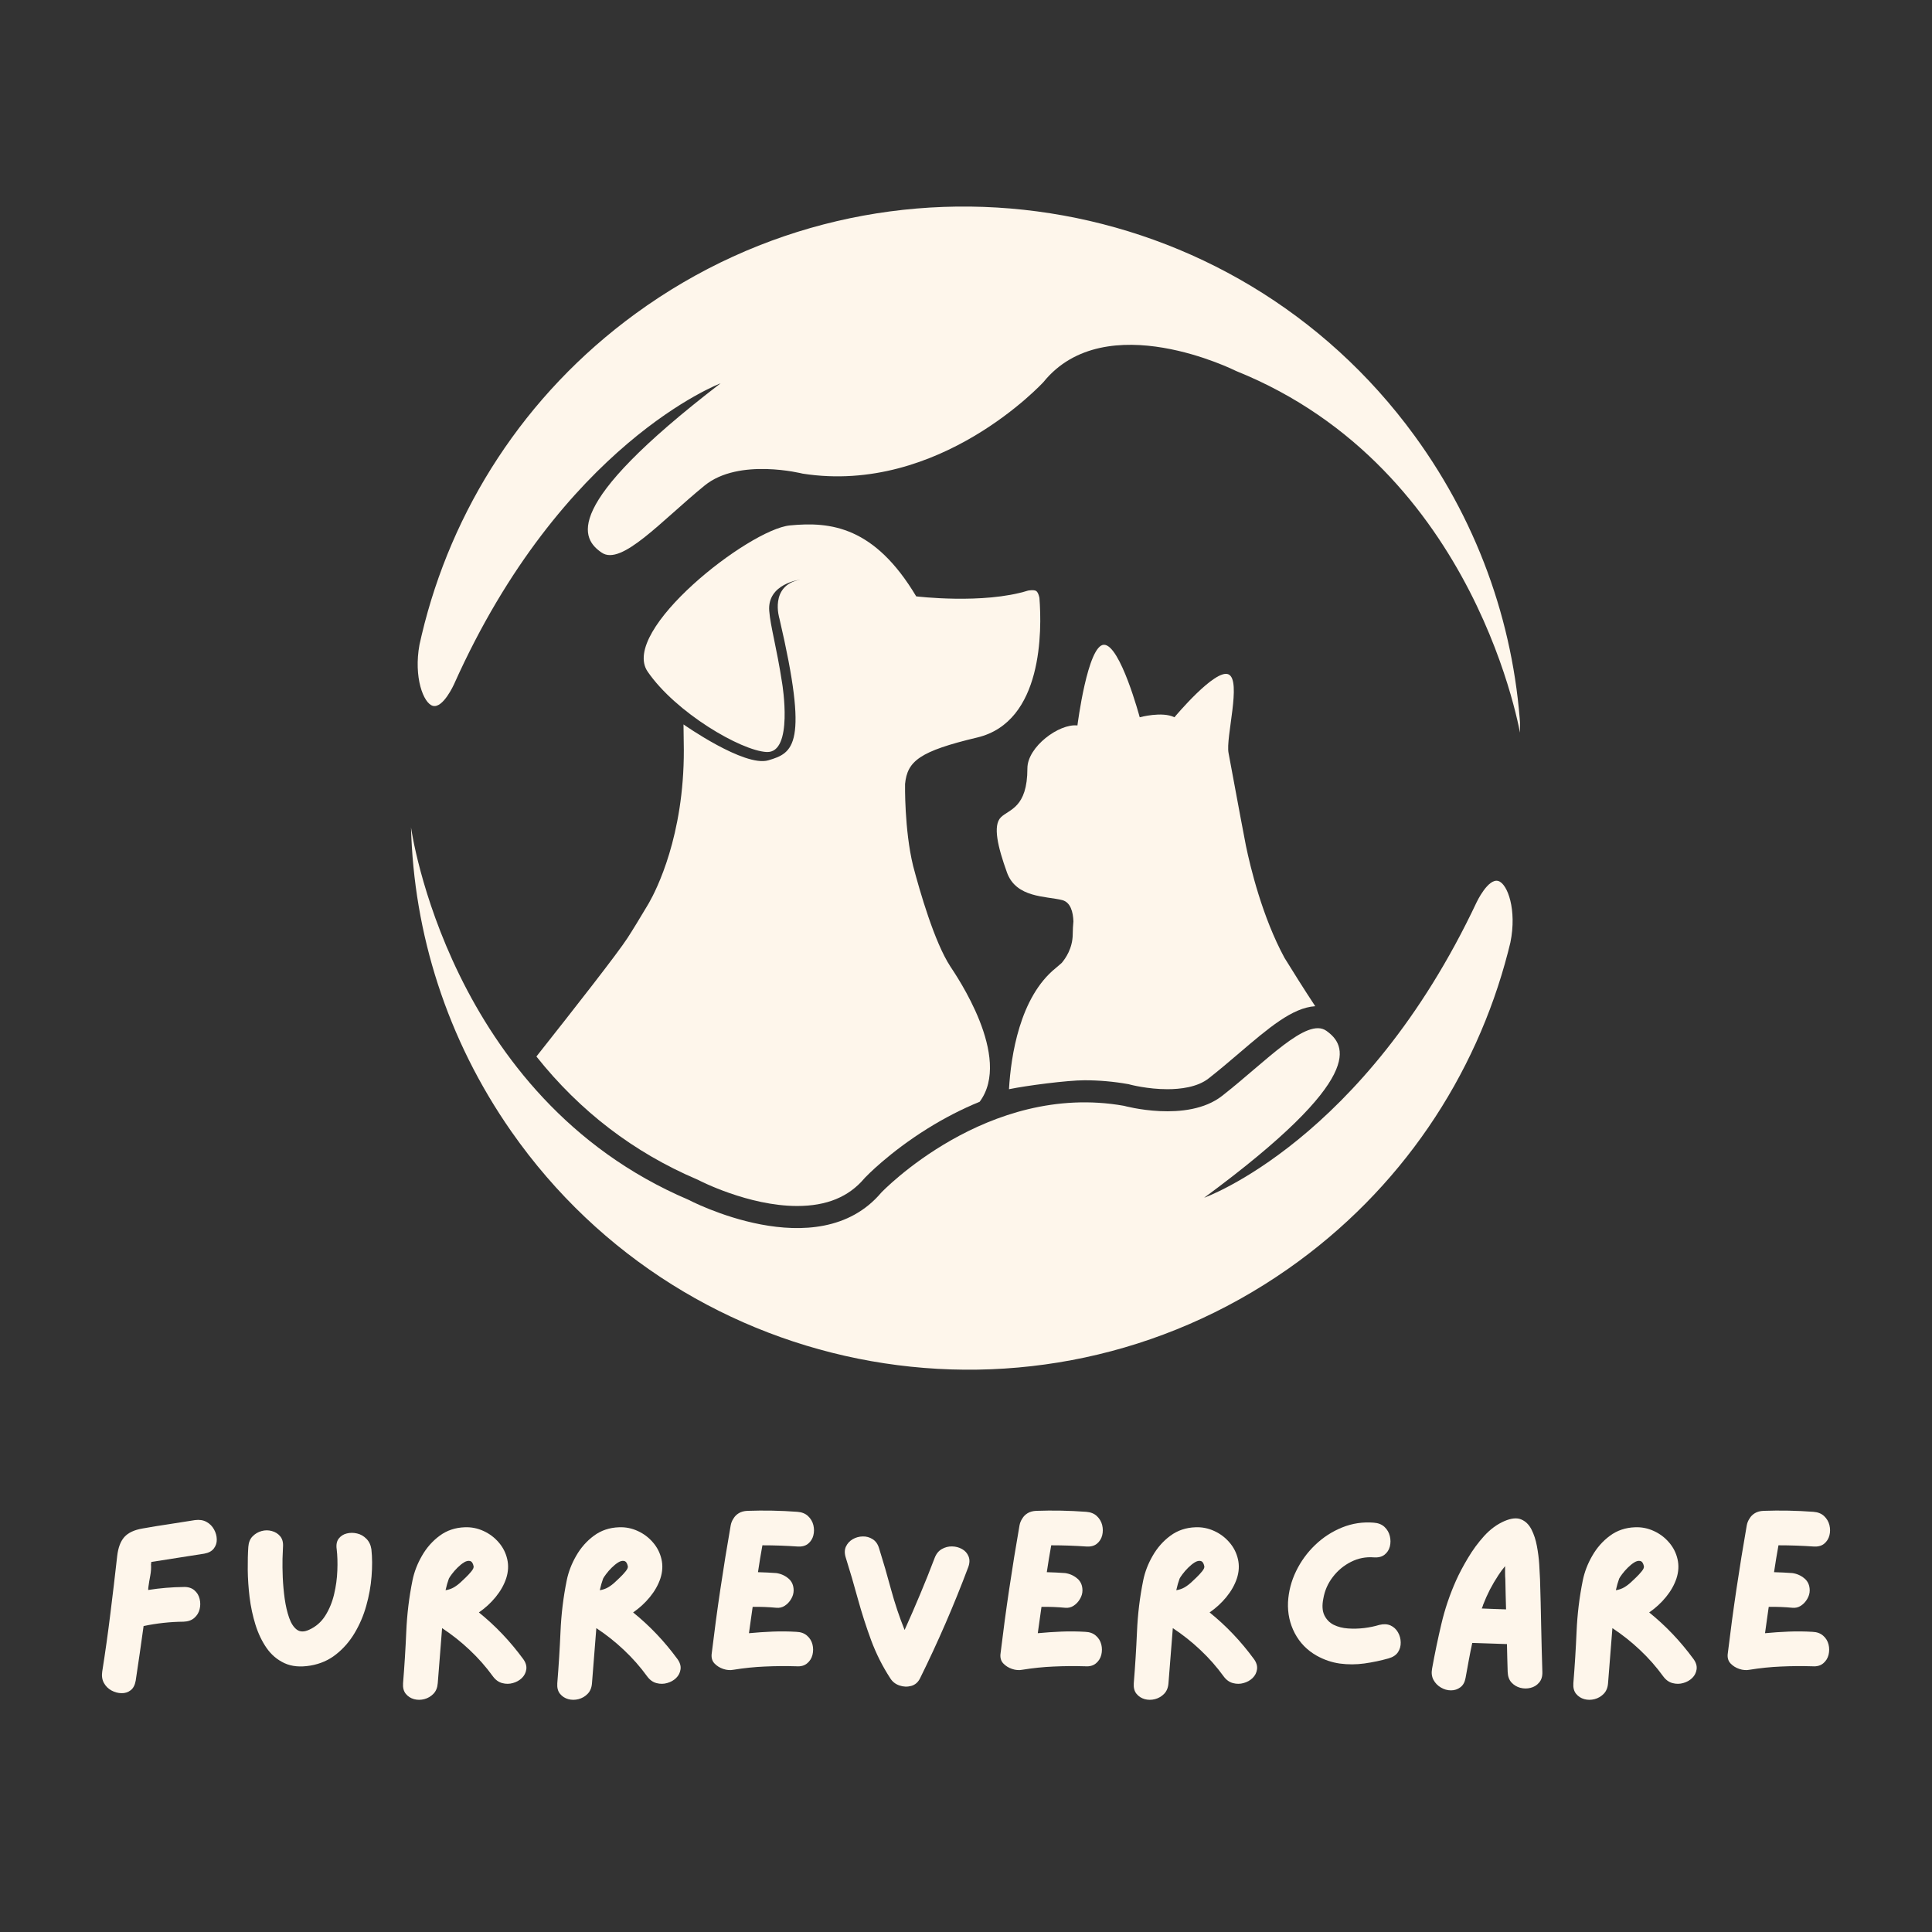 <svg xmlns="http://www.w3.org/2000/svg" xmlns:xlink="http://www.w3.org/1999/xlink" width="500" zoomAndPan="magnify" viewBox="0 0 375 375" height="500" preserveAspectRatio="xMidYMid meet" version="1.0"><rect x="0" y="0" width="375" height="375" fill="#333333" stroke="none"/><defs><g/><clipPath id="c687c1e000"><path d="M 79.777 160 L 294 160 L 294 266 L 79.777 266 Z M 79.777 160 " clip-rule="nonzero"/></clipPath><clipPath id="2ae4ed5151"><path d="M 81 40 L 295.027 40 L 295.027 144 L 81 144 Z M 81 40 " clip-rule="nonzero"/></clipPath></defs><g clip-path="url(#c687c1e000)"><path fill="#fef6eb" d="M 292.699 184.809 C 292.859 184.18 293.02 183.551 293.168 182.926 C 294.457 176.613 292.621 171.531 290.816 171 C 288.836 170.418 286.613 175.121 286.613 175.121 C 264.754 221.48 233.723 232.48 233.723 232.48 C 265.531 209.047 261.234 202.777 257.449 200.082 C 253.66 197.379 245.773 206.008 237.223 212.699 C 230.418 218.027 218.156 214.637 218.156 214.637 C 191.605 209.934 171.059 231.477 171.059 231.477 C 158.684 246.129 133.605 232.863 133.605 232.863 C 86.949 212.984 79.777 160.59 79.777 160.59 C 80.312 181.066 86.664 201.613 99.277 219.656 C 133.523 268.629 200.984 280.566 249.961 246.32 C 271.945 230.953 286.469 208.891 292.699 184.809 Z M 292.699 184.809 " fill-opacity="1" fill-rule="nonzero"/></g><g clip-path="url(#2ae4ed5151)"><path fill="#fef6eb" d="M 81.855 123.234 C 81.703 123.867 81.562 124.496 81.422 125.129 C 80.262 131.461 82.195 136.512 84.012 137.004 C 86.004 137.547 88.129 132.805 88.129 132.805 C 109.066 86.016 139.867 74.402 139.867 74.402 C 108.531 98.461 112.949 104.641 116.789 107.266 C 120.629 109.895 128.344 101.109 136.762 94.246 C 143.457 88.785 155.785 91.93 155.785 91.93 C 182.426 96.102 202.539 74.152 202.539 74.152 C 214.621 59.254 239.953 72.023 239.953 72.023 C 287 90.969 295.215 143.211 295.215 143.211 C 294.27 122.75 287.512 102.328 274.539 84.543 C 239.332 36.262 171.645 25.664 123.359 60.879 C 101.684 76.688 87.605 99.031 81.855 123.234 Z M 81.855 123.234 " fill-opacity="1" fill-rule="nonzero"/></g><path fill="#fef6eb" d="M 249.32 185.918 C 245 177.953 242.688 168.281 241.832 164.152 C 240.441 156.977 238.824 147.977 238.461 146.16 C 237.867 143.188 241.035 132.086 238.461 130.898 C 235.883 129.711 227.957 139.223 227.957 139.223 C 225.578 138.031 221.219 139.223 221.219 139.223 C 221.219 139.223 217.453 125.148 214.281 125.148 C 211.113 125.148 209.129 140.809 209.129 140.809 C 205.562 140.41 199.418 144.969 199.418 149.133 C 199.418 156.863 195.848 157.062 194.262 158.648 C 192.676 160.234 193.668 164.395 195.453 169.352 C 197.238 174.305 202.984 173.91 206.156 174.703 C 207.828 175.121 208.289 177.086 208.348 178.848 C 208.273 179.641 208.219 180.488 208.215 181.359 C 208.191 184.078 206.805 186.051 206.07 186.91 C 205.535 187.363 204.941 187.883 204.941 187.883 C 197.91 193.523 196.211 205.016 195.844 211.414 C 199.25 210.715 207.156 209.68 210.516 209.68 C 213.328 209.68 216.148 209.926 218.91 210.414 L 219.117 210.453 L 219.301 210.504 C 219.426 210.539 222.75 211.414 226.59 211.414 C 229.023 211.414 232.383 211.055 234.582 209.328 C 236.582 207.766 238.566 206.074 240.484 204.438 C 246.25 199.512 250.848 195.586 255.285 195.305 C 253.039 191.895 250.988 188.625 249.32 185.918 Z M 249.32 185.918 " fill-opacity="1" fill-rule="nonzero"/><path fill="#fef6eb" d="M 177.234 168.066 C 175.516 161.008 175.668 152.195 175.672 152.16 C 176.117 147.715 178.484 145.812 189.684 143.148 C 202.457 140.105 202.238 122.32 201.754 116.07 C 201.754 116.07 201.586 115.066 201.156 114.734 C 200.723 114.398 199.531 114.637 199.531 114.637 C 190.848 117.34 177.836 115.754 177.836 115.754 C 169.758 102.227 161.27 101.203 153.316 101.984 C 145.363 102.762 120.254 122.414 125.711 130.367 C 131.172 138.32 143.809 145.703 148.793 145.965 C 154.07 146.238 151.828 132.707 151.828 132.707 C 150.727 125.5 149.555 121.691 149.309 118.586 C 148.887 113.277 155.328 112.508 155.328 112.508 C 149.25 113.648 151.289 120.074 151.289 120.074 C 157.023 144.637 154.012 146.141 149.125 147.578 C 144.504 148.941 132.668 140.609 132.668 140.609 C 132.668 140.609 132.695 142.781 132.73 145.539 C 132.777 162.238 127.383 172.766 125.977 175.227 C 125.867 175.414 125.766 175.594 125.656 175.773 C 125.656 175.773 125.645 175.793 125.645 175.793 C 124.25 178.137 122.875 180.402 121.797 182.066 C 119.895 185.012 111.496 195.738 104.117 205.066 C 112.57 215.691 122.996 223.68 135.289 228.922 L 135.457 228.992 L 135.617 229.074 C 135.707 229.125 145.258 234.082 154.734 234.082 C 160.465 234.082 164.738 232.32 167.789 228.707 L 167.875 228.609 L 167.965 228.516 C 168.152 228.32 172.602 223.688 179.992 219.078 C 183.312 217.008 186.711 215.258 190.148 213.855 C 196.586 205.23 185.559 189.281 184.438 187.555 C 181.379 182.855 178.547 173.047 177.234 168.066 Z M 177.234 168.066 " fill-opacity="1" fill-rule="nonzero"/><g fill="#fef6eb" fill-opacity="1"><g transform="translate(17.544, 326.254)"><g><path d="M 20.297 -31.203 C 21.16 -31.316 21.906 -31.203 22.531 -30.859 C 23.164 -30.516 23.656 -30.023 24 -29.391 C 24.344 -28.766 24.52 -28.125 24.531 -27.469 C 24.551 -26.812 24.363 -26.223 23.969 -25.703 C 23.582 -25.18 22.957 -24.844 22.094 -24.688 C 20.562 -24.445 19.031 -24.207 17.5 -23.969 C 15.977 -23.727 14.453 -23.488 12.922 -23.25 C 12.898 -23.25 12.773 -23.227 12.547 -23.188 C 12.316 -23.145 12.07 -23.109 11.812 -23.078 C 11.812 -22.867 11.797 -22.719 11.766 -22.625 C 11.816 -21.938 11.77 -21.207 11.625 -20.438 C 11.477 -19.676 11.359 -18.953 11.266 -18.266 C 11.266 -18.18 11.254 -18.086 11.234 -17.984 C 11.223 -17.879 11.219 -17.766 11.219 -17.641 C 13.52 -18.004 15.812 -18.195 18.094 -18.219 C 18.957 -18.25 19.648 -18.039 20.172 -17.594 C 20.703 -17.145 21.047 -16.582 21.203 -15.906 C 21.367 -15.238 21.367 -14.57 21.203 -13.906 C 21.047 -13.25 20.703 -12.688 20.172 -12.219 C 19.648 -11.758 18.957 -11.516 18.094 -11.484 C 15.488 -11.461 12.898 -11.18 10.328 -10.641 C 10.086 -8.867 9.836 -7.098 9.578 -5.328 C 9.328 -3.566 9.066 -1.805 8.797 -0.047 C 8.648 0.816 8.32 1.441 7.812 1.828 C 7.301 2.223 6.707 2.41 6.031 2.391 C 5.363 2.379 4.711 2.203 4.078 1.859 C 3.453 1.516 2.969 1.031 2.625 0.406 C 2.281 -0.219 2.172 -0.953 2.297 -1.797 C 2.891 -5.535 3.414 -9.273 3.875 -13.016 C 4.344 -16.754 4.785 -20.492 5.203 -24.234 C 5.391 -25.859 5.852 -27.086 6.594 -27.922 C 7.344 -28.754 8.523 -29.305 10.141 -29.578 C 11.816 -29.879 13.508 -30.156 15.219 -30.406 C 16.926 -30.664 18.617 -30.93 20.297 -31.203 Z M 20.297 -31.203 "/></g></g></g><g fill="#fef6eb" fill-opacity="1"><g transform="translate(45.821, 326.254)"><g><path d="M 26.266 -25.547 C 26.441 -23.93 26.453 -22.172 26.297 -20.266 C 26.148 -18.367 25.805 -16.469 25.266 -14.562 C 24.734 -12.664 23.977 -10.898 23 -9.266 C 22.031 -7.641 20.832 -6.266 19.406 -5.141 C 17.988 -4.016 16.336 -3.289 14.453 -2.969 C 12.473 -2.633 10.785 -2.789 9.391 -3.438 C 8.004 -4.082 6.852 -5.055 5.938 -6.359 C 5.031 -7.66 4.305 -9.172 3.766 -10.891 C 3.234 -12.609 2.852 -14.383 2.625 -16.219 C 2.406 -18.062 2.285 -19.836 2.266 -21.547 C 2.254 -23.254 2.289 -24.734 2.375 -25.984 C 2.438 -26.859 2.711 -27.547 3.203 -28.047 C 3.703 -28.555 4.285 -28.898 4.953 -29.078 C 5.629 -29.266 6.297 -29.266 6.953 -29.078 C 7.617 -28.898 8.16 -28.555 8.578 -28.047 C 8.992 -27.547 9.172 -26.859 9.109 -25.984 C 9.078 -25.535 9.047 -24.781 9.016 -23.719 C 8.992 -22.656 9.008 -21.438 9.062 -20.062 C 9.125 -18.688 9.25 -17.312 9.438 -15.938 C 9.633 -14.562 9.922 -13.332 10.297 -12.25 C 10.672 -11.176 11.172 -10.406 11.797 -9.938 C 12.43 -9.477 13.227 -9.473 14.188 -9.922 C 15.5 -10.516 16.547 -11.43 17.328 -12.672 C 18.109 -13.922 18.676 -15.305 19.031 -16.828 C 19.395 -18.359 19.602 -19.883 19.656 -21.406 C 19.719 -22.938 19.676 -24.316 19.531 -25.547 C 19.406 -26.41 19.535 -27.098 19.922 -27.609 C 20.316 -28.117 20.836 -28.453 21.484 -28.609 C 22.129 -28.773 22.797 -28.773 23.484 -28.609 C 24.172 -28.453 24.773 -28.109 25.297 -27.578 C 25.816 -27.055 26.141 -26.379 26.266 -25.547 Z M 26.266 -25.547 "/></g></g></g><g fill="#fef6eb" fill-opacity="1"><g transform="translate(75.983, 326.254)"><g><path d="M 25.547 -4.266 C 26.055 -3.578 26.266 -2.898 26.172 -2.234 C 26.078 -1.578 25.789 -1.016 25.312 -0.547 C 24.832 -0.086 24.254 0.234 23.578 0.422 C 22.91 0.617 22.223 0.625 21.516 0.438 C 20.816 0.258 20.211 -0.172 19.703 -0.859 C 18.359 -2.711 16.852 -4.422 15.188 -5.984 C 13.531 -7.555 11.742 -8.973 9.828 -10.234 C 9.68 -8.441 9.539 -6.66 9.406 -4.891 C 9.27 -3.129 9.129 -1.348 8.984 0.453 C 8.922 1.316 8.641 2.004 8.141 2.516 C 7.648 3.023 7.062 3.367 6.375 3.547 C 5.688 3.723 5.02 3.723 4.375 3.547 C 3.727 3.367 3.195 3.023 2.781 2.516 C 2.363 2.004 2.188 1.316 2.25 0.453 C 2.52 -2.836 2.727 -6.176 2.875 -9.562 C 3.02 -12.945 3.422 -16.254 4.078 -19.484 C 4.41 -21.129 5.023 -22.727 5.922 -24.281 C 6.816 -25.844 7.961 -27.141 9.359 -28.172 C 10.754 -29.203 12.379 -29.75 14.234 -29.812 C 15.516 -29.863 16.734 -29.617 17.891 -29.078 C 19.047 -28.547 20.023 -27.805 20.828 -26.859 C 21.641 -25.922 22.188 -24.844 22.469 -23.625 C 22.75 -22.414 22.68 -21.172 22.266 -19.891 C 21.848 -18.629 21.164 -17.422 20.219 -16.266 C 19.281 -15.117 18.195 -14.125 16.969 -13.281 C 20.164 -10.707 23.023 -7.703 25.547 -4.266 Z M 15.938 -22.266 C 15.812 -22.859 15.578 -23.191 15.234 -23.266 C 14.891 -23.348 14.5 -23.254 14.062 -22.984 C 13.633 -22.711 13.211 -22.367 12.797 -21.953 C 12.379 -21.535 12.02 -21.125 11.719 -20.719 C 11.414 -20.312 11.223 -20.02 11.141 -19.844 C 10.898 -19.188 10.688 -18.438 10.5 -17.594 C 11.102 -17.688 11.645 -17.875 12.125 -18.156 C 12.602 -18.438 13.066 -18.789 13.516 -19.219 C 13.691 -19.395 13.988 -19.676 14.406 -20.062 C 14.82 -20.457 15.195 -20.863 15.531 -21.281 C 15.863 -21.695 16 -22.023 15.938 -22.266 Z M 15.938 -22.266 "/></g></g></g><g fill="#fef6eb" fill-opacity="1"><g transform="translate(105.92, 326.254)"><g><path d="M 25.547 -4.266 C 26.055 -3.578 26.266 -2.898 26.172 -2.234 C 26.078 -1.578 25.789 -1.016 25.312 -0.547 C 24.832 -0.086 24.254 0.234 23.578 0.422 C 22.91 0.617 22.223 0.625 21.516 0.438 C 20.816 0.258 20.211 -0.172 19.703 -0.859 C 18.359 -2.711 16.852 -4.422 15.188 -5.984 C 13.531 -7.555 11.742 -8.973 9.828 -10.234 C 9.68 -8.441 9.539 -6.66 9.406 -4.891 C 9.27 -3.129 9.129 -1.348 8.984 0.453 C 8.922 1.316 8.641 2.004 8.141 2.516 C 7.648 3.023 7.062 3.367 6.375 3.547 C 5.688 3.723 5.02 3.723 4.375 3.547 C 3.727 3.367 3.195 3.023 2.781 2.516 C 2.363 2.004 2.188 1.316 2.25 0.453 C 2.52 -2.836 2.727 -6.176 2.875 -9.562 C 3.02 -12.945 3.422 -16.254 4.078 -19.484 C 4.41 -21.129 5.023 -22.727 5.922 -24.281 C 6.816 -25.844 7.961 -27.141 9.359 -28.172 C 10.754 -29.203 12.379 -29.75 14.234 -29.812 C 15.516 -29.863 16.734 -29.617 17.891 -29.078 C 19.047 -28.547 20.023 -27.805 20.828 -26.859 C 21.641 -25.922 22.188 -24.844 22.469 -23.625 C 22.75 -22.414 22.68 -21.172 22.266 -19.891 C 21.848 -18.629 21.164 -17.422 20.219 -16.266 C 19.281 -15.117 18.195 -14.125 16.969 -13.281 C 20.164 -10.707 23.023 -7.703 25.547 -4.266 Z M 15.938 -22.266 C 15.812 -22.859 15.578 -23.191 15.234 -23.266 C 14.891 -23.348 14.5 -23.254 14.062 -22.984 C 13.633 -22.711 13.211 -22.367 12.797 -21.953 C 12.379 -21.535 12.02 -21.125 11.719 -20.719 C 11.414 -20.312 11.223 -20.02 11.141 -19.844 C 10.898 -19.188 10.688 -18.438 10.5 -17.594 C 11.102 -17.688 11.645 -17.875 12.125 -18.156 C 12.602 -18.438 13.066 -18.789 13.516 -19.219 C 13.691 -19.395 13.988 -19.676 14.406 -20.062 C 14.82 -20.457 15.195 -20.863 15.531 -21.281 C 15.863 -21.695 16 -22.023 15.938 -22.266 Z M 15.938 -22.266 "/></g></g></g><g fill="#fef6eb" fill-opacity="1"><g transform="translate(135.857, 326.254)"><g><path d="M 18.719 -9.516 C 19.582 -9.484 20.273 -9.234 20.797 -8.766 C 21.328 -8.305 21.676 -7.738 21.844 -7.062 C 22.008 -6.395 22.008 -5.723 21.844 -5.047 C 21.676 -4.379 21.328 -3.828 20.797 -3.391 C 20.273 -2.953 19.582 -2.766 18.719 -2.828 C 16.688 -2.891 14.648 -2.875 12.609 -2.781 C 10.578 -2.695 8.547 -2.488 6.516 -2.156 C 5.879 -2.031 5.219 -2.082 4.531 -2.312 C 3.844 -2.539 3.266 -2.906 2.797 -3.406 C 2.336 -3.914 2.172 -4.578 2.297 -5.391 C 2.797 -9.547 3.352 -13.688 3.969 -17.812 C 4.582 -21.945 5.25 -26.066 5.969 -30.172 C 6.062 -30.672 6.242 -31.117 6.516 -31.516 C 6.754 -31.93 7.098 -32.273 7.547 -32.547 C 7.992 -32.816 8.547 -32.969 9.203 -33 C 12.43 -33.113 15.664 -33.051 18.906 -32.812 C 19.77 -32.75 20.461 -32.473 20.984 -31.984 C 21.504 -31.492 21.848 -30.91 22.016 -30.234 C 22.18 -29.555 22.18 -28.891 22.016 -28.234 C 21.848 -27.578 21.504 -27.035 20.984 -26.609 C 20.461 -26.191 19.77 -26.016 18.906 -26.078 C 16.688 -26.234 14.426 -26.312 12.125 -26.312 C 11.969 -25.438 11.816 -24.566 11.672 -23.703 C 11.523 -22.836 11.391 -21.969 11.266 -21.094 C 12.492 -21.062 13.676 -21.004 14.812 -20.922 C 15.707 -20.797 16.492 -20.445 17.172 -19.875 C 17.848 -19.312 18.188 -18.535 18.188 -17.547 C 18.188 -16.984 18.023 -16.43 17.703 -15.891 C 17.391 -15.348 16.977 -14.91 16.469 -14.578 C 15.969 -14.254 15.414 -14.125 14.812 -14.188 C 13.289 -14.332 11.766 -14.391 10.234 -14.359 C 10.117 -13.523 10 -12.68 9.875 -11.828 C 9.758 -10.973 9.641 -10.113 9.516 -9.25 C 11.047 -9.395 12.57 -9.5 14.094 -9.562 C 15.625 -9.625 17.164 -9.609 18.719 -9.516 Z M 18.719 -9.516 "/></g></g></g><g fill="#fef6eb" fill-opacity="1"><g transform="translate(161.755, 326.254)"><g><path d="M 19.656 -23.844 C 19.957 -24.645 20.422 -25.223 21.047 -25.578 C 21.68 -25.941 22.348 -26.113 23.047 -26.094 C 23.754 -26.082 24.398 -25.91 24.984 -25.578 C 25.566 -25.254 25.984 -24.785 26.234 -24.172 C 26.492 -23.555 26.473 -22.848 26.172 -22.047 C 23.391 -14.648 20.273 -7.469 16.828 -0.5 C 16.441 0.281 15.867 0.773 15.109 0.984 C 14.348 1.191 13.582 1.16 12.812 0.891 C 12.051 0.629 11.461 0.164 11.047 -0.5 C 9.547 -2.801 8.305 -5.266 7.328 -7.891 C 6.359 -10.523 5.5 -13.203 4.75 -15.922 C 4.008 -18.648 3.234 -21.301 2.422 -23.875 C 2.148 -24.719 2.156 -25.445 2.438 -26.062 C 2.727 -26.676 3.172 -27.156 3.766 -27.5 C 4.367 -27.844 5.016 -28.02 5.703 -28.031 C 6.391 -28.051 7.031 -27.875 7.625 -27.5 C 8.227 -27.125 8.648 -26.516 8.891 -25.672 C 9.691 -23.129 10.457 -20.492 11.188 -17.766 C 11.926 -15.047 12.805 -12.414 13.828 -9.875 C 14.867 -12.176 15.875 -14.488 16.844 -16.812 C 17.82 -19.133 18.758 -21.477 19.656 -23.844 Z M 19.656 -23.844 "/></g></g></g><g fill="#fef6eb" fill-opacity="1"><g transform="translate(191.917, 326.254)"><g><path d="M 18.719 -9.516 C 19.582 -9.484 20.273 -9.234 20.797 -8.766 C 21.328 -8.305 21.676 -7.738 21.844 -7.062 C 22.008 -6.395 22.008 -5.723 21.844 -5.047 C 21.676 -4.379 21.328 -3.828 20.797 -3.391 C 20.273 -2.953 19.582 -2.766 18.719 -2.828 C 16.688 -2.891 14.648 -2.875 12.609 -2.781 C 10.578 -2.695 8.547 -2.488 6.516 -2.156 C 5.879 -2.031 5.219 -2.082 4.531 -2.312 C 3.844 -2.539 3.266 -2.906 2.797 -3.406 C 2.336 -3.914 2.172 -4.578 2.297 -5.391 C 2.797 -9.547 3.352 -13.688 3.969 -17.812 C 4.582 -21.945 5.25 -26.066 5.969 -30.172 C 6.062 -30.672 6.242 -31.117 6.516 -31.516 C 6.754 -31.93 7.098 -32.273 7.547 -32.547 C 7.992 -32.816 8.547 -32.969 9.203 -33 C 12.43 -33.113 15.664 -33.051 18.906 -32.812 C 19.77 -32.75 20.461 -32.473 20.984 -31.984 C 21.504 -31.492 21.848 -30.91 22.016 -30.234 C 22.18 -29.555 22.18 -28.891 22.016 -28.234 C 21.848 -27.578 21.504 -27.035 20.984 -26.609 C 20.461 -26.191 19.77 -26.016 18.906 -26.078 C 16.688 -26.234 14.426 -26.312 12.125 -26.312 C 11.969 -25.438 11.816 -24.566 11.672 -23.703 C 11.523 -22.836 11.391 -21.969 11.266 -21.094 C 12.492 -21.062 13.676 -21.004 14.812 -20.922 C 15.707 -20.797 16.492 -20.445 17.172 -19.875 C 17.848 -19.312 18.188 -18.535 18.188 -17.547 C 18.188 -16.984 18.023 -16.43 17.703 -15.891 C 17.391 -15.348 16.977 -14.91 16.469 -14.578 C 15.969 -14.254 15.414 -14.125 14.812 -14.188 C 13.289 -14.332 11.766 -14.391 10.234 -14.359 C 10.117 -13.523 10 -12.68 9.875 -11.828 C 9.758 -10.973 9.641 -10.113 9.516 -9.25 C 11.047 -9.395 12.57 -9.5 14.094 -9.562 C 15.625 -9.625 17.164 -9.609 18.719 -9.516 Z M 18.719 -9.516 "/></g></g></g><g fill="#fef6eb" fill-opacity="1"><g transform="translate(217.815, 326.254)"><g><path d="M 25.547 -4.266 C 26.055 -3.578 26.266 -2.898 26.172 -2.234 C 26.078 -1.578 25.789 -1.016 25.312 -0.547 C 24.832 -0.086 24.254 0.234 23.578 0.422 C 22.91 0.617 22.223 0.625 21.516 0.438 C 20.816 0.258 20.211 -0.172 19.703 -0.859 C 18.359 -2.711 16.852 -4.422 15.188 -5.984 C 13.531 -7.555 11.742 -8.973 9.828 -10.234 C 9.68 -8.441 9.539 -6.66 9.406 -4.891 C 9.27 -3.129 9.129 -1.348 8.984 0.453 C 8.922 1.316 8.641 2.004 8.141 2.516 C 7.648 3.023 7.062 3.367 6.375 3.547 C 5.688 3.723 5.02 3.723 4.375 3.547 C 3.727 3.367 3.195 3.023 2.781 2.516 C 2.363 2.004 2.188 1.316 2.25 0.453 C 2.52 -2.836 2.727 -6.176 2.875 -9.562 C 3.02 -12.945 3.422 -16.254 4.078 -19.484 C 4.41 -21.129 5.023 -22.727 5.922 -24.281 C 6.816 -25.844 7.961 -27.141 9.359 -28.172 C 10.754 -29.203 12.379 -29.75 14.234 -29.812 C 15.516 -29.863 16.734 -29.617 17.891 -29.078 C 19.047 -28.547 20.023 -27.805 20.828 -26.859 C 21.641 -25.922 22.188 -24.844 22.469 -23.625 C 22.75 -22.414 22.68 -21.172 22.266 -19.891 C 21.848 -18.629 21.164 -17.422 20.219 -16.266 C 19.281 -15.117 18.195 -14.125 16.969 -13.281 C 20.164 -10.707 23.023 -7.703 25.547 -4.266 Z M 15.938 -22.266 C 15.812 -22.859 15.578 -23.191 15.234 -23.266 C 14.891 -23.348 14.5 -23.254 14.062 -22.984 C 13.633 -22.711 13.211 -22.367 12.797 -21.953 C 12.379 -21.535 12.02 -21.125 11.719 -20.719 C 11.414 -20.312 11.223 -20.02 11.141 -19.844 C 10.898 -19.188 10.688 -18.438 10.5 -17.594 C 11.102 -17.688 11.645 -17.875 12.125 -18.156 C 12.602 -18.438 13.066 -18.789 13.516 -19.219 C 13.691 -19.395 13.988 -19.676 14.406 -20.062 C 14.82 -20.457 15.195 -20.863 15.531 -21.281 C 15.863 -21.695 16 -22.023 15.938 -22.266 Z M 15.938 -22.266 "/></g></g></g><g fill="#fef6eb" fill-opacity="1"><g transform="translate(247.752, 326.254)"><g><path d="M 19.969 -10.859 C 20.812 -11.066 21.539 -11.031 22.156 -10.75 C 22.77 -10.469 23.25 -10.023 23.594 -9.422 C 23.938 -8.828 24.113 -8.176 24.125 -7.469 C 24.145 -6.77 23.969 -6.133 23.594 -5.562 C 23.219 -5 22.609 -4.598 21.766 -4.359 C 20.242 -3.93 18.68 -3.602 17.078 -3.375 C 15.473 -3.156 13.883 -3.148 12.312 -3.359 C 10.75 -3.578 9.25 -4.086 7.812 -4.891 C 5.957 -5.941 4.539 -7.395 3.562 -9.25 C 2.594 -11.102 2.156 -13.109 2.25 -15.266 C 2.363 -17.359 2.883 -19.363 3.812 -21.281 C 4.738 -23.195 5.973 -24.895 7.516 -26.375 C 9.055 -27.852 10.805 -28.988 12.766 -29.781 C 14.734 -30.57 16.781 -30.879 18.906 -30.703 C 19.77 -30.641 20.461 -30.363 20.984 -29.875 C 21.504 -29.383 21.848 -28.789 22.016 -28.094 C 22.18 -27.406 22.18 -26.734 22.016 -26.078 C 21.848 -25.422 21.504 -24.891 20.984 -24.484 C 20.461 -24.078 19.77 -23.906 18.906 -23.969 C 17.344 -24.094 15.863 -23.801 14.469 -23.094 C 13.082 -22.395 11.91 -21.422 10.953 -20.172 C 9.992 -18.93 9.379 -17.535 9.109 -15.984 C 8.836 -14.641 8.906 -13.551 9.312 -12.719 C 9.719 -11.895 10.32 -11.281 11.125 -10.875 C 11.938 -10.477 12.859 -10.242 13.891 -10.172 C 14.922 -10.098 15.969 -10.125 17.031 -10.25 C 18.094 -10.383 19.07 -10.586 19.969 -10.859 Z M 19.969 -10.859 "/></g></g></g><g fill="#fef6eb" fill-opacity="1"><g transform="translate(275.669, 326.254)"><g><path d="M 23.25 -19.703 C 23.344 -16.711 23.414 -13.719 23.469 -10.719 C 23.531 -7.727 23.609 -4.738 23.703 -1.75 C 23.734 -0.883 23.523 -0.191 23.078 0.328 C 22.629 0.859 22.07 1.203 21.406 1.359 C 20.75 1.523 20.082 1.52 19.406 1.344 C 18.738 1.164 18.172 0.82 17.703 0.312 C 17.242 -0.195 17 -0.883 16.969 -1.75 C 16.938 -2.645 16.91 -3.539 16.891 -4.438 C 16.879 -5.344 16.859 -6.242 16.828 -7.141 L 10.094 -7.359 C 9.852 -6.254 9.629 -5.133 9.422 -4 C 9.211 -2.863 9.004 -1.723 8.797 -0.578 C 8.648 0.254 8.312 0.863 7.781 1.25 C 7.258 1.645 6.656 1.844 5.969 1.844 C 5.281 1.844 4.629 1.66 4.016 1.297 C 3.398 0.941 2.922 0.453 2.578 -0.172 C 2.234 -0.805 2.141 -1.539 2.297 -2.375 C 2.828 -5.312 3.43 -8.211 4.109 -11.078 C 4.785 -13.953 5.734 -16.754 6.953 -19.484 C 7.555 -20.828 8.32 -22.273 9.25 -23.828 C 10.176 -25.391 11.227 -26.82 12.406 -28.125 C 13.594 -29.426 14.906 -30.391 16.344 -31.016 C 17.688 -31.586 18.773 -31.691 19.609 -31.328 C 20.453 -30.973 21.113 -30.32 21.594 -29.375 C 22.07 -28.438 22.422 -27.367 22.641 -26.172 C 22.867 -24.973 23.02 -23.789 23.094 -22.625 C 23.164 -21.457 23.219 -20.484 23.25 -19.703 Z M 12.203 -14.766 C 12.18 -14.648 12.145 -14.531 12.094 -14.406 C 12.051 -14.289 12 -14.172 11.938 -14.047 C 12.75 -14.016 13.539 -13.984 14.312 -13.953 C 15.094 -13.93 15.875 -13.906 16.656 -13.875 C 16.625 -14.832 16.598 -15.797 16.578 -16.766 C 16.566 -17.734 16.547 -18.711 16.516 -19.703 C 16.484 -20.098 16.469 -20.508 16.469 -20.938 C 16.469 -21.375 16.469 -21.816 16.469 -22.266 C 15.969 -21.672 15.535 -21.086 15.172 -20.516 C 14.578 -19.617 14.031 -18.691 13.531 -17.734 C 13.039 -16.773 12.598 -15.785 12.203 -14.766 Z M 12.203 -14.766 "/></g></g></g><g fill="#fef6eb" fill-opacity="1"><g transform="translate(303.138, 326.254)"><g><path d="M 25.547 -4.266 C 26.055 -3.578 26.266 -2.898 26.172 -2.234 C 26.078 -1.578 25.789 -1.016 25.312 -0.547 C 24.832 -0.086 24.254 0.234 23.578 0.422 C 22.91 0.617 22.223 0.625 21.516 0.438 C 20.816 0.258 20.211 -0.172 19.703 -0.859 C 18.359 -2.711 16.852 -4.422 15.188 -5.984 C 13.531 -7.555 11.742 -8.973 9.828 -10.234 C 9.68 -8.441 9.539 -6.66 9.406 -4.891 C 9.27 -3.129 9.129 -1.348 8.984 0.453 C 8.922 1.316 8.641 2.004 8.141 2.516 C 7.648 3.023 7.062 3.367 6.375 3.547 C 5.688 3.723 5.02 3.723 4.375 3.547 C 3.727 3.367 3.195 3.023 2.781 2.516 C 2.363 2.004 2.188 1.316 2.25 0.453 C 2.52 -2.836 2.727 -6.176 2.875 -9.562 C 3.02 -12.945 3.422 -16.254 4.078 -19.484 C 4.41 -21.129 5.023 -22.727 5.922 -24.281 C 6.816 -25.844 7.961 -27.141 9.359 -28.172 C 10.754 -29.203 12.379 -29.75 14.234 -29.812 C 15.516 -29.863 16.734 -29.617 17.891 -29.078 C 19.047 -28.547 20.023 -27.805 20.828 -26.859 C 21.641 -25.922 22.188 -24.844 22.469 -23.625 C 22.75 -22.414 22.68 -21.172 22.266 -19.891 C 21.848 -18.629 21.164 -17.422 20.219 -16.266 C 19.281 -15.117 18.195 -14.125 16.969 -13.281 C 20.164 -10.707 23.023 -7.703 25.547 -4.266 Z M 15.938 -22.266 C 15.812 -22.859 15.578 -23.191 15.234 -23.266 C 14.891 -23.348 14.5 -23.254 14.062 -22.984 C 13.633 -22.711 13.211 -22.367 12.797 -21.953 C 12.379 -21.535 12.02 -21.125 11.719 -20.719 C 11.414 -20.312 11.223 -20.02 11.141 -19.844 C 10.898 -19.188 10.688 -18.438 10.5 -17.594 C 11.102 -17.688 11.645 -17.875 12.125 -18.156 C 12.602 -18.438 13.066 -18.789 13.516 -19.219 C 13.691 -19.395 13.988 -19.676 14.406 -20.062 C 14.82 -20.457 15.195 -20.863 15.531 -21.281 C 15.863 -21.695 16 -22.023 15.938 -22.266 Z M 15.938 -22.266 "/></g></g></g><g fill="#fef6eb" fill-opacity="1"><g transform="translate(333.075, 326.254)"><g><path d="M 18.719 -9.516 C 19.582 -9.484 20.273 -9.234 20.797 -8.766 C 21.328 -8.305 21.676 -7.738 21.844 -7.062 C 22.008 -6.395 22.008 -5.723 21.844 -5.047 C 21.676 -4.379 21.328 -3.828 20.797 -3.391 C 20.273 -2.953 19.582 -2.766 18.719 -2.828 C 16.688 -2.891 14.648 -2.875 12.609 -2.781 C 10.578 -2.695 8.547 -2.488 6.516 -2.156 C 5.879 -2.031 5.219 -2.082 4.531 -2.312 C 3.844 -2.539 3.266 -2.906 2.797 -3.406 C 2.336 -3.914 2.172 -4.578 2.297 -5.391 C 2.797 -9.547 3.352 -13.688 3.969 -17.812 C 4.582 -21.945 5.25 -26.066 5.969 -30.172 C 6.062 -30.672 6.242 -31.117 6.516 -31.516 C 6.754 -31.93 7.098 -32.273 7.547 -32.547 C 7.992 -32.816 8.547 -32.969 9.203 -33 C 12.43 -33.113 15.664 -33.051 18.906 -32.812 C 19.77 -32.75 20.461 -32.473 20.984 -31.984 C 21.504 -31.492 21.848 -30.91 22.016 -30.234 C 22.18 -29.555 22.18 -28.891 22.016 -28.234 C 21.848 -27.578 21.504 -27.035 20.984 -26.609 C 20.461 -26.191 19.77 -26.016 18.906 -26.078 C 16.688 -26.234 14.426 -26.312 12.125 -26.312 C 11.969 -25.438 11.816 -24.566 11.672 -23.703 C 11.523 -22.836 11.391 -21.969 11.266 -21.094 C 12.492 -21.062 13.676 -21.004 14.812 -20.922 C 15.707 -20.797 16.492 -20.445 17.172 -19.875 C 17.848 -19.312 18.188 -18.535 18.188 -17.547 C 18.188 -16.984 18.023 -16.43 17.703 -15.891 C 17.391 -15.348 16.977 -14.91 16.469 -14.578 C 15.969 -14.254 15.414 -14.125 14.812 -14.188 C 13.289 -14.332 11.766 -14.391 10.234 -14.359 C 10.117 -13.523 10 -12.68 9.875 -11.828 C 9.758 -10.973 9.641 -10.113 9.516 -9.25 C 11.047 -9.395 12.57 -9.5 14.094 -9.562 C 15.625 -9.625 17.164 -9.609 18.719 -9.516 Z M 18.719 -9.516 "/></g></g></g></svg>